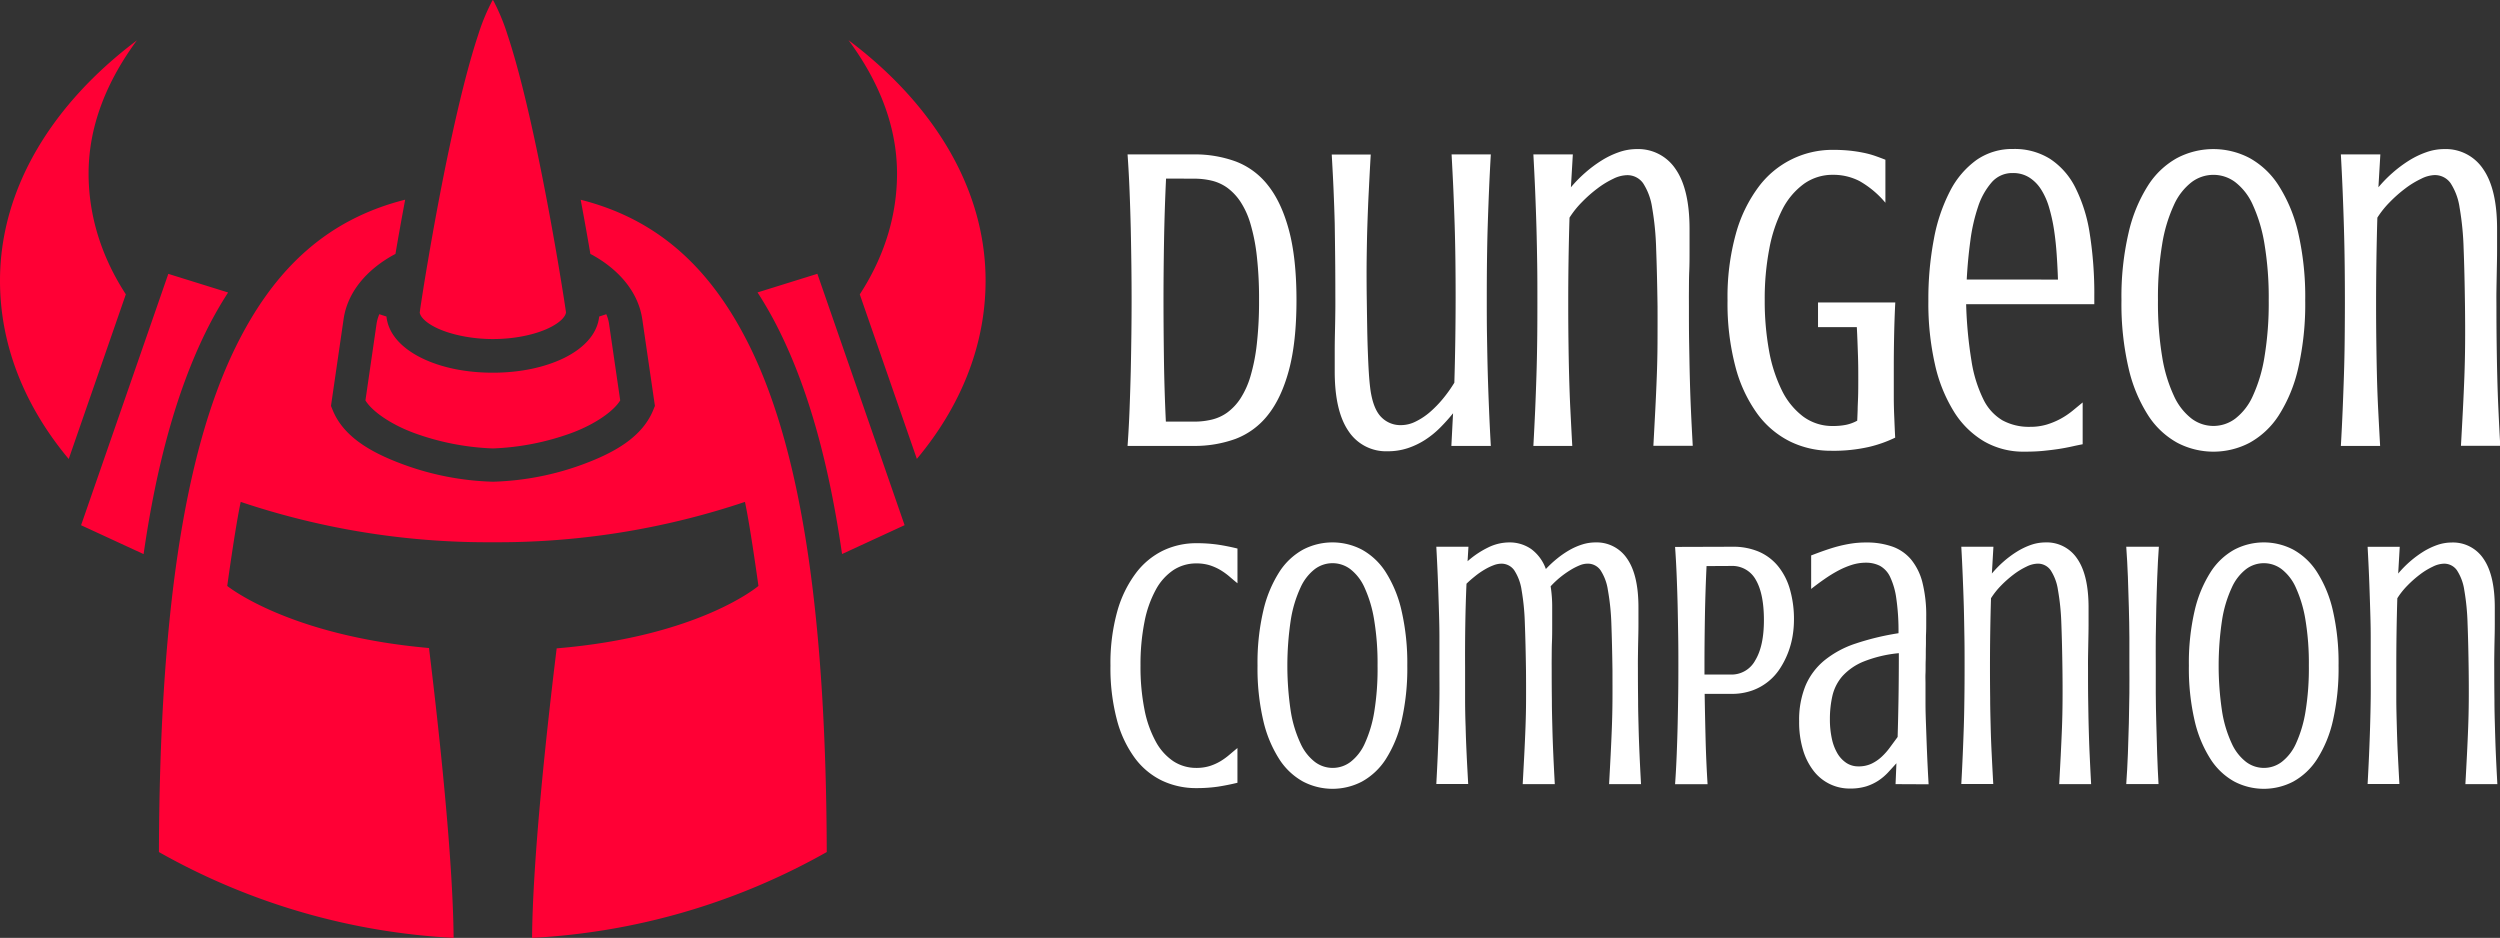 <svg xmlns="http://www.w3.org/2000/svg" viewBox="0 0 805.41 302.15"><rect x="0" y="0" width="805.41" height="302.15" fill="#333333" stroke="none"/><defs><style>.cls-1{fill:#ff0035;}.cls-2{fill:#fff;}</style></defs><title>Asset 2</title><g id="Layer_2" data-name="Layer 2"><g id="Layer_1-2" data-name="Layer 1"><path class="cls-1" d="M158.77,0c-.09.15-.12.14-.21.3A66.69,66.69,0,0,0,154,11.39c-3.19,9.62-6.4,22.84-9.21,36.1s-5.23,26.6-6.94,36.68c-.86,5-1.54,9.26-2,12.25-.23,1.49-.41,2.68-.53,3.5,0,.32-.07.53-.1.72.07,1,1.28,3,5.43,5s10.84,3.59,18.13,3.59,13.85-1.51,18.13-3.59,5.36-4.09,5.43-5l-.1-.72c-.12-.82-.3-2-.53-3.5-.47-3-1.15-7.22-2-12.25-1.72-10.08-4.14-23.42-6.94-36.68s-6-26.48-9.21-36.1A66.69,66.69,0,0,0,159,.3c-.09-.16-.12-.15-.21-.3ZM44.2,12.93C17.21,33.17,0,60.37,0,90.43c0,21,8.08,40.62,22.14,57.44l18.4-53.05c-7.69-11.84-12-25-12-38.92,0-15.59,6.07-30.06,15.64-43Zm229.15,0c9.56,12.91,15.64,27.38,15.64,43,0,13.9-4.3,27.08-12,38.91l18.39,53c14.06-16.82,22.14-36.45,22.14-57.43,0-30.06-17.22-57.27-44.19-77.49ZM130.46,64.35C105.91,70.57,88.54,86,75.82,112,58.94,146.52,51.42,200.42,51.2,274.5a216,216,0,0,0,94.94,27.65c-.23-25.89-4.69-66.83-7.93-93.38-45.38-4-65-20-65-20s2.56-18.77,4.34-27.08a250,250,0,0,0,81.23,13,250.24,250.24,0,0,0,81.22-13c1.77,8.31,4.34,27.08,4.34,27.08s-19,16.28-65,20.11c-3.25,26.55-7.7,67.42-7.93,93.27a215.93,215.93,0,0,0,94.94-27.65c-.22-74.08-7.74-128-24.62-162.52C229,86,211.62,70.57,187.07,64.35c1.2,6.36,2.25,12.31,3.13,17.46.24.13.48.24.71.37,8.51,4.74,14.69,11.88,16,20.59l4.08,28-.55,1.35c-3.59,8.8-12.71,13.77-22.45,17.4a90.83,90.83,0,0,1-29.13,5.67h-.11a90.78,90.78,0,0,1-29.12-5.67c-9.74-3.63-18.87-8.59-22.45-17.4l-.55-1.35,4.07-28c1.27-8.71,7.45-15.85,16-20.59l.7-.37c.88-5.15,1.93-11.1,3.13-17.46ZM54.23,88.21l-28.11,81,20.14,9.3c4.12-28.56,10.58-52.23,19.89-71.28a124.91,124.91,0,0,1,7.34-13l-19.26-6Zm209.09,0-19.27,6a123.69,123.69,0,0,1,7.33,13c9.31,19,15.77,42.72,19.9,71.28l20.15-9.3-28.11-81Zm-141.11,13a12.92,12.92,0,0,0-.9,3.13L117.73,129c2,3.33,7.85,7.59,15.61,10.47a82.71,82.71,0,0,0,25.43,5,82.61,82.61,0,0,0,25.42-5c7.77-2.89,13.62-7.15,15.62-10.48l-3.59-24.64a12.08,12.08,0,0,0-.9-3.13q-1.11.39-2.28.75c-.67,6.15-5.65,10.6-11.43,13.42-6.21,3-14.14,4.68-22.84,4.68s-16.63-1.65-22.84-4.68c-5.78-2.82-10.77-7.27-11.43-13.42-.78-.24-1.55-.49-2.29-.75Z"/><path class="cls-2" d="M384.66,49.74A38.41,38.41,0,0,1,398.06,52a23.86,23.86,0,0,1,10.42,7.69q4.35,5.45,6.77,14.46t2.43,22.49q0,13.55-2.43,22.59t-6.8,14.5A24.15,24.15,0,0,1,398,141.41a38.61,38.61,0,0,1-13.47,2.25H363.26q.42-5.81.65-11.93t.38-12.16q.13-6.06.2-11.86t.07-11.08q0-5.26-.07-11.07t-.2-11.83q-.14-6-.38-12.1t-.65-11.89Zm-9,7.79q-.48,10.13-.65,20.2t-.17,18.9q0,8.82.14,19t.62,20.2h9.16a23.79,23.79,0,0,0,5.64-.65,14.14,14.14,0,0,0,5-2.29,17.44,17.44,0,0,0,4.2-4.47,27.45,27.45,0,0,0,3.25-7.18,60,60,0,0,0,2.05-10.39,121.86,121.86,0,0,0,.72-14.19,121.68,121.68,0,0,0-.72-14.18,59.62,59.62,0,0,0-2.05-10.39,26.63,26.63,0,0,0-3.25-7.15,17.79,17.79,0,0,0-4.2-4.44,14.32,14.32,0,0,0-5-2.29,24.32,24.32,0,0,0-5.64-.65Z"/><path class="cls-2" d="M440.3,94.72c.05,3.33.09,6.5.14,9.53s.11,5.88.21,8.55.2,5.09.34,7.28.32,4.08.54,5.67q.9,6,3.42,8.58a8.6,8.6,0,0,0,6.5,2.63,10.49,10.49,0,0,0,4.64-1.16,21.32,21.32,0,0,0,4.62-3.07,36.08,36.08,0,0,0,4.24-4.38,44.51,44.51,0,0,0,3.59-5.06q.4-13.53.41-27.41,0-6.36-.07-12.1t-.24-11.28c-.12-3.69-.25-7.39-.41-11.11s-.36-7.6-.58-11.65h12.64q-.35,6.07-.58,11.65c-.16,3.72-.29,7.42-.41,11.11s-.19,7.45-.24,11.28-.07,7.86-.07,12.1,0,8.35.07,12.34.13,7.93.24,11.83.25,7.79.41,11.68.35,7.88.58,11.93H467.58c.09-1.77.18-3.54.27-5.29s.18-3.5.28-5.23a60.49,60.49,0,0,1-4.21,4.68,29.4,29.4,0,0,1-4.82,3.9,24.81,24.81,0,0,1-5.57,2.66,20.3,20.3,0,0,1-6.46,1,14.45,14.45,0,0,1-12.61-6.46Q430,132.46,430,119.67q0-3.15,0-6.73c0-2.4.05-4.74.1-7s.08-4.43.1-6.39,0-3.55,0-4.78q0-6.36-.06-11.9T430,72c-.09-3.55-.22-7.13-.37-10.73s-.36-7.43-.59-11.48H441.6q-.35,6.07-.61,11.48c-.19,3.6-.33,7.18-.45,10.73s-.19,7.18-.24,10.87S440.26,90.48,440.3,94.72Z"/><path class="cls-2" d="M534,98.68q-.15-10.67-.45-18.62a91.38,91.38,0,0,0-1.3-13.2,19.66,19.66,0,0,0-2.9-7.83A6.19,6.19,0,0,0,524,56.44a10.4,10.4,0,0,0-4.27,1.16,28.55,28.55,0,0,0-5.09,3.11,42.6,42.6,0,0,0-5,4.41,29.42,29.42,0,0,0-4,5q-.41,13.53-.41,27.41,0,6.36.07,12.1c.05,3.83.11,7.59.21,11.28s.22,7.39.41,11.11.38,7.6.61,11.65H494q.33-6.07.58-11.65c.16-3.72.29-7.42.41-11.11s.19-7.45.24-11.28.06-7.86.06-12.1,0-8.35-.06-12.34-.13-7.93-.24-11.82-.25-7.8-.41-11.69-.36-7.88-.58-11.93h12.71l-.62,10.59a42.12,42.12,0,0,1,4.59-4.68,40.41,40.41,0,0,1,5.26-3.93,27.41,27.41,0,0,1,5.6-2.7,17.38,17.38,0,0,1,5.68-1,14.46,14.46,0,0,1,12.61,6.46q4.47,6.46,4.48,19.24c0,2.1,0,4.34,0,6.74s0,4.74-.1,7-.08,4.43-.1,6.39,0,3.55,0,4.78c0,4.24,0,8.21.07,11.9s.12,7.31.21,10.87.21,7.13.37,10.73.36,7.43.58,11.48H532.66q.33-6.07.61-11.48t.48-10.73q.21-5.34.24-10.87T534,98.68Z"/><path class="cls-2" d="M585.7,97.45h24.89c-.19,3.74-.31,7.41-.38,11s-.1,7-.1,10.32,0,6.28,0,9,.08,5,.17,7c.09,2.32.18,4.4.28,6.22a40.56,40.56,0,0,1-8.48,3,51.29,51.29,0,0,1-12.1,1.23,29.89,29.89,0,0,1-13.19-2.94,29.19,29.19,0,0,1-10.6-8.92,45.19,45.19,0,0,1-7.07-15.11,80,80,0,0,1-2.57-21.5,76.16,76.16,0,0,1,2.7-21.5,45.41,45.41,0,0,1,7.35-15.11,29.63,29.63,0,0,1,24-11.86,50.89,50.89,0,0,1,5.19.24c1.55.16,3,.38,4.34.65a29.21,29.21,0,0,1,3.8,1q1.77.62,3.48,1.29V65.32a30.42,30.42,0,0,0-8.37-7,18.31,18.31,0,0,0-8.51-2,15.81,15.81,0,0,0-9.37,2.91,23.17,23.17,0,0,0-6.94,8.23A46.4,46.4,0,0,0,570,80.19a84.87,84.87,0,0,0-1.47,16.44,89.5,89.5,0,0,0,1.36,16.17A47.91,47.91,0,0,0,574,125.65a23.49,23.49,0,0,0,6.87,8.51,15.75,15.75,0,0,0,9.67,3.08,20.9,20.9,0,0,0,4.2-.38,13.05,13.05,0,0,0,3.59-1.33c.05-1,.09-2.17.14-3.49,0-1.14.09-2.52.14-4.13s.06-3.5.06-5.64c0-2.33,0-4.9-.1-7.73s-.19-5.88-.37-9.16H585.7Z"/><path class="cls-2" d="M654,137.51a18.39,18.39,0,0,0,5.44-.75,24.09,24.09,0,0,0,4.48-1.88,25.2,25.2,0,0,0,3.76-2.53l3.28-2.7v13.47c-1.19.23-2.38.48-3.59.75s-2.55.52-4,.75-3.14.43-5,.62-3.92.27-6.29.27a25.23,25.23,0,0,1-12.89-3.32,28.57,28.57,0,0,1-9.7-9.57,48.86,48.86,0,0,1-6.12-15.24A89.06,89.06,0,0,1,621.25,97a103.63,103.63,0,0,1,1.78-20,55.08,55.08,0,0,1,5.23-15.49,28.12,28.12,0,0,1,8.54-10A20.1,20.1,0,0,1,648.59,48a21.46,21.46,0,0,1,11.86,3.18,23.72,23.72,0,0,1,8.14,9.23,49.43,49.43,0,0,1,4.65,14.86,123.76,123.76,0,0,1,1.47,20.17V98H633.42a136.42,136.42,0,0,0,1.74,18.39,42.58,42.58,0,0,0,3.8,12.23,15.9,15.9,0,0,0,6.18,6.81A17.87,17.87,0,0,0,654,137.51Zm9-47.44q-.13-4-.41-8.07c-.18-2.73-.47-5.37-.85-7.93a54.06,54.06,0,0,0-1.58-7.17,22.5,22.5,0,0,0-2.56-5.81,12.42,12.42,0,0,0-3.83-3.9,9.68,9.68,0,0,0-5.33-1.44,8.76,8.76,0,0,0-6.8,3,22.86,22.86,0,0,0-4.38,7.86,57,57,0,0,0-2.49,11q-.83,6.15-1.16,12.44Z"/><path class="cls-2" d="M742.66,96.77a92.79,92.79,0,0,1-2.26,21.84,47.72,47.72,0,0,1-6.25,15.18,26.35,26.35,0,0,1-9.4,8.85,25.1,25.1,0,0,1-23.31,0,26.27,26.27,0,0,1-9.4-8.85,48,48,0,0,1-6.29-15.18,91.11,91.11,0,0,1-2.29-21.84A90.72,90.72,0,0,1,685.75,75,48.34,48.34,0,0,1,692,59.79a26.05,26.05,0,0,1,9.4-8.89,25.1,25.1,0,0,1,23.31,0,26.13,26.13,0,0,1,9.4,8.89A48.1,48.1,0,0,1,740.4,75,92.4,92.4,0,0,1,742.66,96.77Zm-11.76,0a104.94,104.94,0,0,0-1.37-18.18A49,49,0,0,0,725.77,66a18.9,18.9,0,0,0-5.64-7.31,11.68,11.68,0,0,0-14.08,0A19.23,19.23,0,0,0,700.38,66a48.17,48.17,0,0,0-3.8,12.62,105,105,0,0,0-1.36,18.18A105.57,105.57,0,0,0,696.58,115a47.48,47.48,0,0,0,3.8,12.58,19.27,19.27,0,0,0,5.67,7.28,11.68,11.68,0,0,0,14.08,0,18.94,18.94,0,0,0,5.64-7.28A48.33,48.33,0,0,0,729.53,115,105.48,105.48,0,0,0,730.9,96.77Z"/><path class="cls-2" d="M794.13,98.68Q794,88,793.69,80.06a92.83,92.83,0,0,0-1.3-13.2A19.5,19.5,0,0,0,789.48,59a6.17,6.17,0,0,0-5.26-2.59A10.36,10.36,0,0,0,780,57.6a28.61,28.61,0,0,0-5.1,3.11,43.42,43.42,0,0,0-5,4.41,29.84,29.84,0,0,0-4,5q-.4,13.53-.41,27.41,0,6.36.07,12.1t.2,11.28q.13,5.53.41,11.11t.62,11.65H754.14q.35-6.07.58-11.65t.41-11.11q.18-5.54.24-11.28t.07-12.1q0-6.36-.07-12.34t-.24-11.82q-.17-5.85-.41-11.69t-.58-11.93h12.72l-.62,10.59a42,42,0,0,1,4.58-4.68,41.1,41.1,0,0,1,5.26-3.93,27.74,27.74,0,0,1,5.61-2.7,17.28,17.28,0,0,1,5.67-1A14.47,14.47,0,0,1,800,54.49q4.47,6.46,4.47,19.24c0,2.1,0,4.34,0,6.74s-.06,4.74-.1,7-.08,4.43-.11,6.39,0,3.55,0,4.78q0,6.36.07,11.9t.2,10.87q.13,5.33.38,10.73t.58,11.48H792.83q.34-6.07.62-11.48t.48-10.73q.2-5.34.24-10.87T794.13,98.68Z"/><path class="cls-2" d="M367.43,214.43a70.27,70.27,0,0,0,1.28,14.17,35.62,35.62,0,0,0,3.65,10.33,17.75,17.75,0,0,0,5.67,6.32,13.38,13.38,0,0,0,7.38,2.14,14.35,14.35,0,0,0,4.34-.61,16.72,16.72,0,0,0,3.42-1.53,21.15,21.15,0,0,0,2.87-2.07c.89-.75,1.76-1.49,2.62-2.19v11.19q-3.12.76-6.26,1.25a48.05,48.05,0,0,1-7,.47,25.52,25.52,0,0,1-11-2.39,23.7,23.7,0,0,1-8.77-7.27,36.22,36.22,0,0,1-5.79-12.3,65.19,65.19,0,0,1-2.09-17.51,62.2,62.2,0,0,1,2.2-17.5,37.12,37.12,0,0,1,6-12.3,24.24,24.24,0,0,1,8.79-7.27A24.74,24.74,0,0,1,385.41,175a48.05,48.05,0,0,1,7,.47q3.14.48,6.26,1.25v11.19c-.86-.7-1.73-1.43-2.62-2.2a22,22,0,0,0-2.87-2.06,16.72,16.72,0,0,0-3.42-1.53,14.35,14.35,0,0,0-4.34-.61,13.38,13.38,0,0,0-7.38,2.14,17.75,17.75,0,0,0-5.67,6.32,35.62,35.62,0,0,0-3.65,10.33A70.24,70.24,0,0,0,367.43,214.43Z"/><path class="cls-2" d="M453.38,214.43a75.64,75.64,0,0,1-1.84,17.79,39,39,0,0,1-5.09,12.36,21.52,21.52,0,0,1-7.66,7.21,20.49,20.49,0,0,1-19,0,21.41,21.41,0,0,1-7.65-7.21A39.22,39.22,0,0,1,407,232.22a74,74,0,0,1-1.87-17.79A73.64,73.64,0,0,1,407,196.71a39.61,39.61,0,0,1,5.12-12.39,21.34,21.34,0,0,1,7.65-7.24,20.49,20.49,0,0,1,19,0,21.44,21.44,0,0,1,7.66,7.24,39.37,39.37,0,0,1,5.09,12.39A75.32,75.32,0,0,1,453.38,214.43Zm-9.58,0a85.58,85.58,0,0,0-1.11-14.8,40.3,40.3,0,0,0-3.06-10.27,15.45,15.45,0,0,0-4.6-6,9.51,9.51,0,0,0-11.46,0,15.57,15.57,0,0,0-4.62,6,39.06,39.06,0,0,0-3.09,10.27,98.81,98.81,0,0,0,0,29.67A38.69,38.69,0,0,0,419,239.54a15.61,15.61,0,0,0,4.62,5.93,9.51,9.51,0,0,0,11.46,0,15.48,15.48,0,0,0,4.6-5.93,39.91,39.91,0,0,0,3.06-10.24A86.12,86.12,0,0,0,443.8,214.43Z"/><path class="cls-2" d="M491.62,216q-.12-8.69-.37-15.16a75.13,75.13,0,0,0-1.05-10.75,15.84,15.84,0,0,0-2.37-6.37,5,5,0,0,0-4.28-2.12,7.14,7.14,0,0,0-2.37.5,17.85,17.85,0,0,0-2.84,1.37,24.61,24.61,0,0,0-3,2.06c-1,.8-2,1.64-2.89,2.53q-.29,6.73-.39,13.39T472,215.05q0,5.17,0,9.85t.17,9.18c.07,3,.19,6,.33,9s.32,6.19.5,9.49H462.73c.18-3.3.34-6.47.47-9.49s.24-6,.33-9,.16-6.06.2-9.18,0-6.4,0-9.85,0-6.8,0-10.05-.1-6.46-.2-9.63-.2-6.35-.33-9.52-.29-6.41-.47-9.71h10.35l-.28,4.67a29.11,29.11,0,0,1,6.49-4.37,15.49,15.49,0,0,1,6.82-1.69,12.13,12.13,0,0,1,7.2,2.14,13.66,13.66,0,0,1,4.71,6.43,35.56,35.56,0,0,1,3.59-3.34,30.34,30.34,0,0,1,3.95-2.73,20.86,20.86,0,0,1,4.18-1.84,14.14,14.14,0,0,1,4.2-.66A11.78,11.78,0,0,1,524.21,180q3.64,5.25,3.64,15.67c0,1.7,0,3.53,0,5.48s-.05,3.86-.09,5.73-.06,3.61-.08,5.21,0,2.89,0,3.89q0,5.17.06,9.69c0,3,.09,6,.16,8.85s.18,5.81.31,8.74.29,6,.47,9.35H518.39c.19-3.3.35-6.42.5-9.35s.28-5.85.39-8.74.18-5.85.2-8.85,0-6.24,0-9.69q-.12-8.69-.36-15.16A75,75,0,0,0,518,190.08a15.84,15.84,0,0,0-2.37-6.37,5,5,0,0,0-4.28-2.12,6.93,6.93,0,0,0-2.56.59,20.45,20.45,0,0,0-3,1.56,31.63,31.63,0,0,0-3.23,2.31,29.22,29.22,0,0,0-3,2.84,42.11,42.11,0,0,1,.5,6.79c0,1.7,0,3.53,0,5.48s0,3.86-.08,5.73-.06,3.61-.08,5.21,0,2.89,0,3.89q0,5.17.06,9.69c0,3,.09,6,.16,8.85s.18,5.81.31,8.74.29,6,.47,9.35H490.56q.27-5,.5-9.35c.15-2.93.28-5.85.39-8.74s.18-5.85.19-8.85S491.65,219.44,491.62,216Z"/><path class="cls-2" d="M558.25,176.14a21,21,0,0,1,8.35,1.58,16.38,16.38,0,0,1,6.2,4.65,20.83,20.83,0,0,1,3.84,7.46,34.7,34.7,0,0,1,1.31,10,32.14,32.14,0,0,1-.44,5.09,27.47,27.47,0,0,1-4,10.35,17.69,17.69,0,0,1-9,7.18,19.49,19.49,0,0,1-6.76,1.09h-8.57q.11,7.13.3,14.55t.64,14.56H539.65c.23-3.15.4-6.39.53-9.71s.24-6.63.31-9.91.13-6.5.17-9.66.05-6.16.05-9,0-5.86-.05-9-.1-6.37-.17-9.63-.18-6.55-.31-9.86-.3-6.53-.53-9.68Zm-8.46,6.23q-.39,8.24-.53,16.48t-.14,15.47v3h8.57a8.66,8.66,0,0,0,7.79-4.59q2.79-4.59,2.79-12.94,0-8.52-2.62-13a8.62,8.62,0,0,0-8-4.46Z"/><path class="cls-2" d="M610.68,252.62l.28-6.73q-1.34,1.5-2.73,3a17.41,17.41,0,0,1-3.11,2.62,16,16,0,0,1-3.93,1.84,17.42,17.42,0,0,1-5.2.69,14.59,14.59,0,0,1-11.61-5.56,20.48,20.48,0,0,1-3.48-6.77,30.93,30.93,0,0,1-1.28-9.32,29.11,29.11,0,0,1,2.06-11.52,21.33,21.33,0,0,1,6.1-8.13,31.62,31.62,0,0,1,10-5.4A84.33,84.33,0,0,1,611.63,204a72.45,72.45,0,0,0-.7-11.13,23.5,23.5,0,0,0-2-7,7.89,7.89,0,0,0-3.31-3.59,9.88,9.88,0,0,0-4.54-1,15,15,0,0,0-4.45.69,26.32,26.32,0,0,0-4.43,1.87,43.33,43.33,0,0,0-4.39,2.7q-2.21,1.53-4.32,3.2v-10.8c1.56-.59,3-1.14,4.46-1.64s2.82-.94,4.25-1.31a43,43,0,0,1,4.32-.89,30.71,30.71,0,0,1,4.62-.33,24.83,24.83,0,0,1,8.54,1.33,14,14,0,0,1,6.07,4.23,19.05,19.05,0,0,1,3.62,7.46,43.65,43.65,0,0,1,1.19,11c0,.41,0,1.09,0,2.06s0,2.09-.06,3.39,0,2.69-.05,4.18,0,2.95-.06,4.39,0,2.82-.06,4.1,0,2.34,0,3.2c0,2,0,4.18,0,6.65s.1,5.09.2,7.88.2,5.69.33,8.73.29,6.15.47,9.3Zm.67-15.2q.17-5.67.28-12.16t.11-14.83a41,41,0,0,0-11.41,2.72,18.78,18.78,0,0,0-6.74,4.65,14.72,14.72,0,0,0-3.23,6.26,33.29,33.29,0,0,0-.83,7.63,28.8,28.8,0,0,0,.64,6.35,15.88,15.88,0,0,0,1.86,4.81,9.43,9.43,0,0,0,2.9,3,6.94,6.94,0,0,0,3.78,1.05,9.62,9.62,0,0,0,4.21-.86,13,13,0,0,0,3.28-2.23,21,21,0,0,0,2.7-3.06Z"/><path class="cls-2" d="M664.45,216q-.11-8.69-.36-15.16A75,75,0,0,0,663,190.08a15.7,15.7,0,0,0-2.36-6.37,5,5,0,0,0-4.29-2.12,8.62,8.62,0,0,0-3.48.95,23.4,23.4,0,0,0-4.14,2.53,35.71,35.71,0,0,0-4.07,3.59,24.39,24.39,0,0,0-3.23,4.07q-.33,11-.33,22.32,0,5.17.06,9.85c0,3.12.09,6.18.16,9.18s.19,6,.34,9,.31,6.19.5,9.49h-10.3c.19-3.3.34-6.47.47-9.49s.24-6,.34-9,.15-6.06.19-9.18.06-6.4.06-9.85,0-6.8-.06-10.05-.1-6.46-.19-9.63-.21-6.35-.34-9.52-.28-6.41-.47-9.71h10.35l-.5,8.63a35.28,35.28,0,0,1,3.73-3.82,33.18,33.18,0,0,1,4.29-3.2,22.73,22.73,0,0,1,4.56-2.2,14.31,14.31,0,0,1,4.62-.8A11.76,11.76,0,0,1,669.21,180q3.64,5.25,3.65,15.67c0,1.7,0,3.53,0,5.48s-.05,3.86-.08,5.73-.07,3.61-.09,5.21,0,2.89,0,3.89c0,3.45,0,6.68.05,9.69s.09,6,.17,8.85.17,5.81.31,8.74.28,6,.47,9.35H663.4q.27-5,.5-9.35c.14-2.93.28-5.85.39-8.74s.17-5.85.19-8.85S664.49,219.44,664.45,216Z"/><path class="cls-2" d="M695.51,176.14c-.22,3.15-.4,6.38-.52,9.68s-.24,6.59-.31,9.86-.13,6.47-.17,9.63,0,6.16,0,9,0,5.87,0,9,.09,6.37.17,9.66.17,6.59.28,9.91.26,6.56.44,9.71H685c.23-3.15.4-6.39.53-9.71s.23-6.63.31-9.91.13-6.5.17-9.66,0-6.16,0-9,0-5.86,0-9-.1-6.37-.17-9.63-.18-6.55-.31-9.86-.3-6.53-.53-9.68Z"/><path class="cls-2" d="M753.4,214.43a75.69,75.69,0,0,1-1.83,17.79,38.75,38.75,0,0,1-5.1,12.36,21.41,21.41,0,0,1-7.65,7.21,20.49,20.49,0,0,1-19,0,21.41,21.41,0,0,1-7.65-7.21,39.22,39.22,0,0,1-5.13-12.36,74.52,74.52,0,0,1-1.86-17.79,74.19,74.19,0,0,1,1.86-17.72,39.61,39.61,0,0,1,5.13-12.39,21.34,21.34,0,0,1,7.65-7.24,20.49,20.49,0,0,1,19,0,21.34,21.34,0,0,1,7.65,7.24,39.14,39.14,0,0,1,5.1,12.39A75.36,75.36,0,0,1,753.4,214.43Zm-9.57,0a85.58,85.58,0,0,0-1.11-14.8,40.7,40.7,0,0,0-3.06-10.27,15.45,15.45,0,0,0-4.6-6,9.51,9.51,0,0,0-11.46,0,15.57,15.57,0,0,0-4.62,6,39.06,39.06,0,0,0-3.09,10.27,98.81,98.81,0,0,0,0,29.67A38.69,38.69,0,0,0,719,239.54a15.61,15.61,0,0,0,4.62,5.93,9.51,9.51,0,0,0,11.46,0,15.48,15.48,0,0,0,4.6-5.93,40.32,40.32,0,0,0,3.06-10.24A86.12,86.12,0,0,0,743.83,214.43Z"/><path class="cls-2" d="M795.32,216q-.11-8.69-.36-15.16a75,75,0,0,0-1.06-10.75,15.84,15.84,0,0,0-2.37-6.37,5,5,0,0,0-4.28-2.12,8.54,8.54,0,0,0-3.48.95,23.11,23.11,0,0,0-4.15,2.53,35.63,35.63,0,0,0-4.06,3.59,23.89,23.89,0,0,0-3.23,4.07q-.33,11-.33,22.32c0,3.45,0,6.73,0,9.85s.09,6.18.17,9.18.18,6,.33,9,.32,6.19.5,9.49H762.76c.18-3.3.34-6.47.47-9.49s.24-6,.33-9,.16-6.06.2-9.18,0-6.4,0-9.85,0-6.8,0-10.05-.1-6.46-.2-9.63-.2-6.35-.33-9.52-.29-6.41-.47-9.71h10.35l-.5,8.63a34.43,34.43,0,0,1,8-7,23.07,23.07,0,0,1,4.57-2.2,14.31,14.31,0,0,1,4.62-.8A11.78,11.78,0,0,1,800.08,180q3.64,5.25,3.65,15.67c0,1.7,0,3.53,0,5.48s-.05,3.86-.09,5.73-.06,3.61-.08,5.21,0,2.89,0,3.89q0,5.17.06,9.69c0,3,.09,6,.17,8.85s.17,5.81.3,8.74.29,6,.47,9.35H794.26c.19-3.3.35-6.42.5-9.35s.28-5.85.39-8.74.18-5.85.2-8.85S795.36,219.44,795.32,216Z"/></g></g></svg>